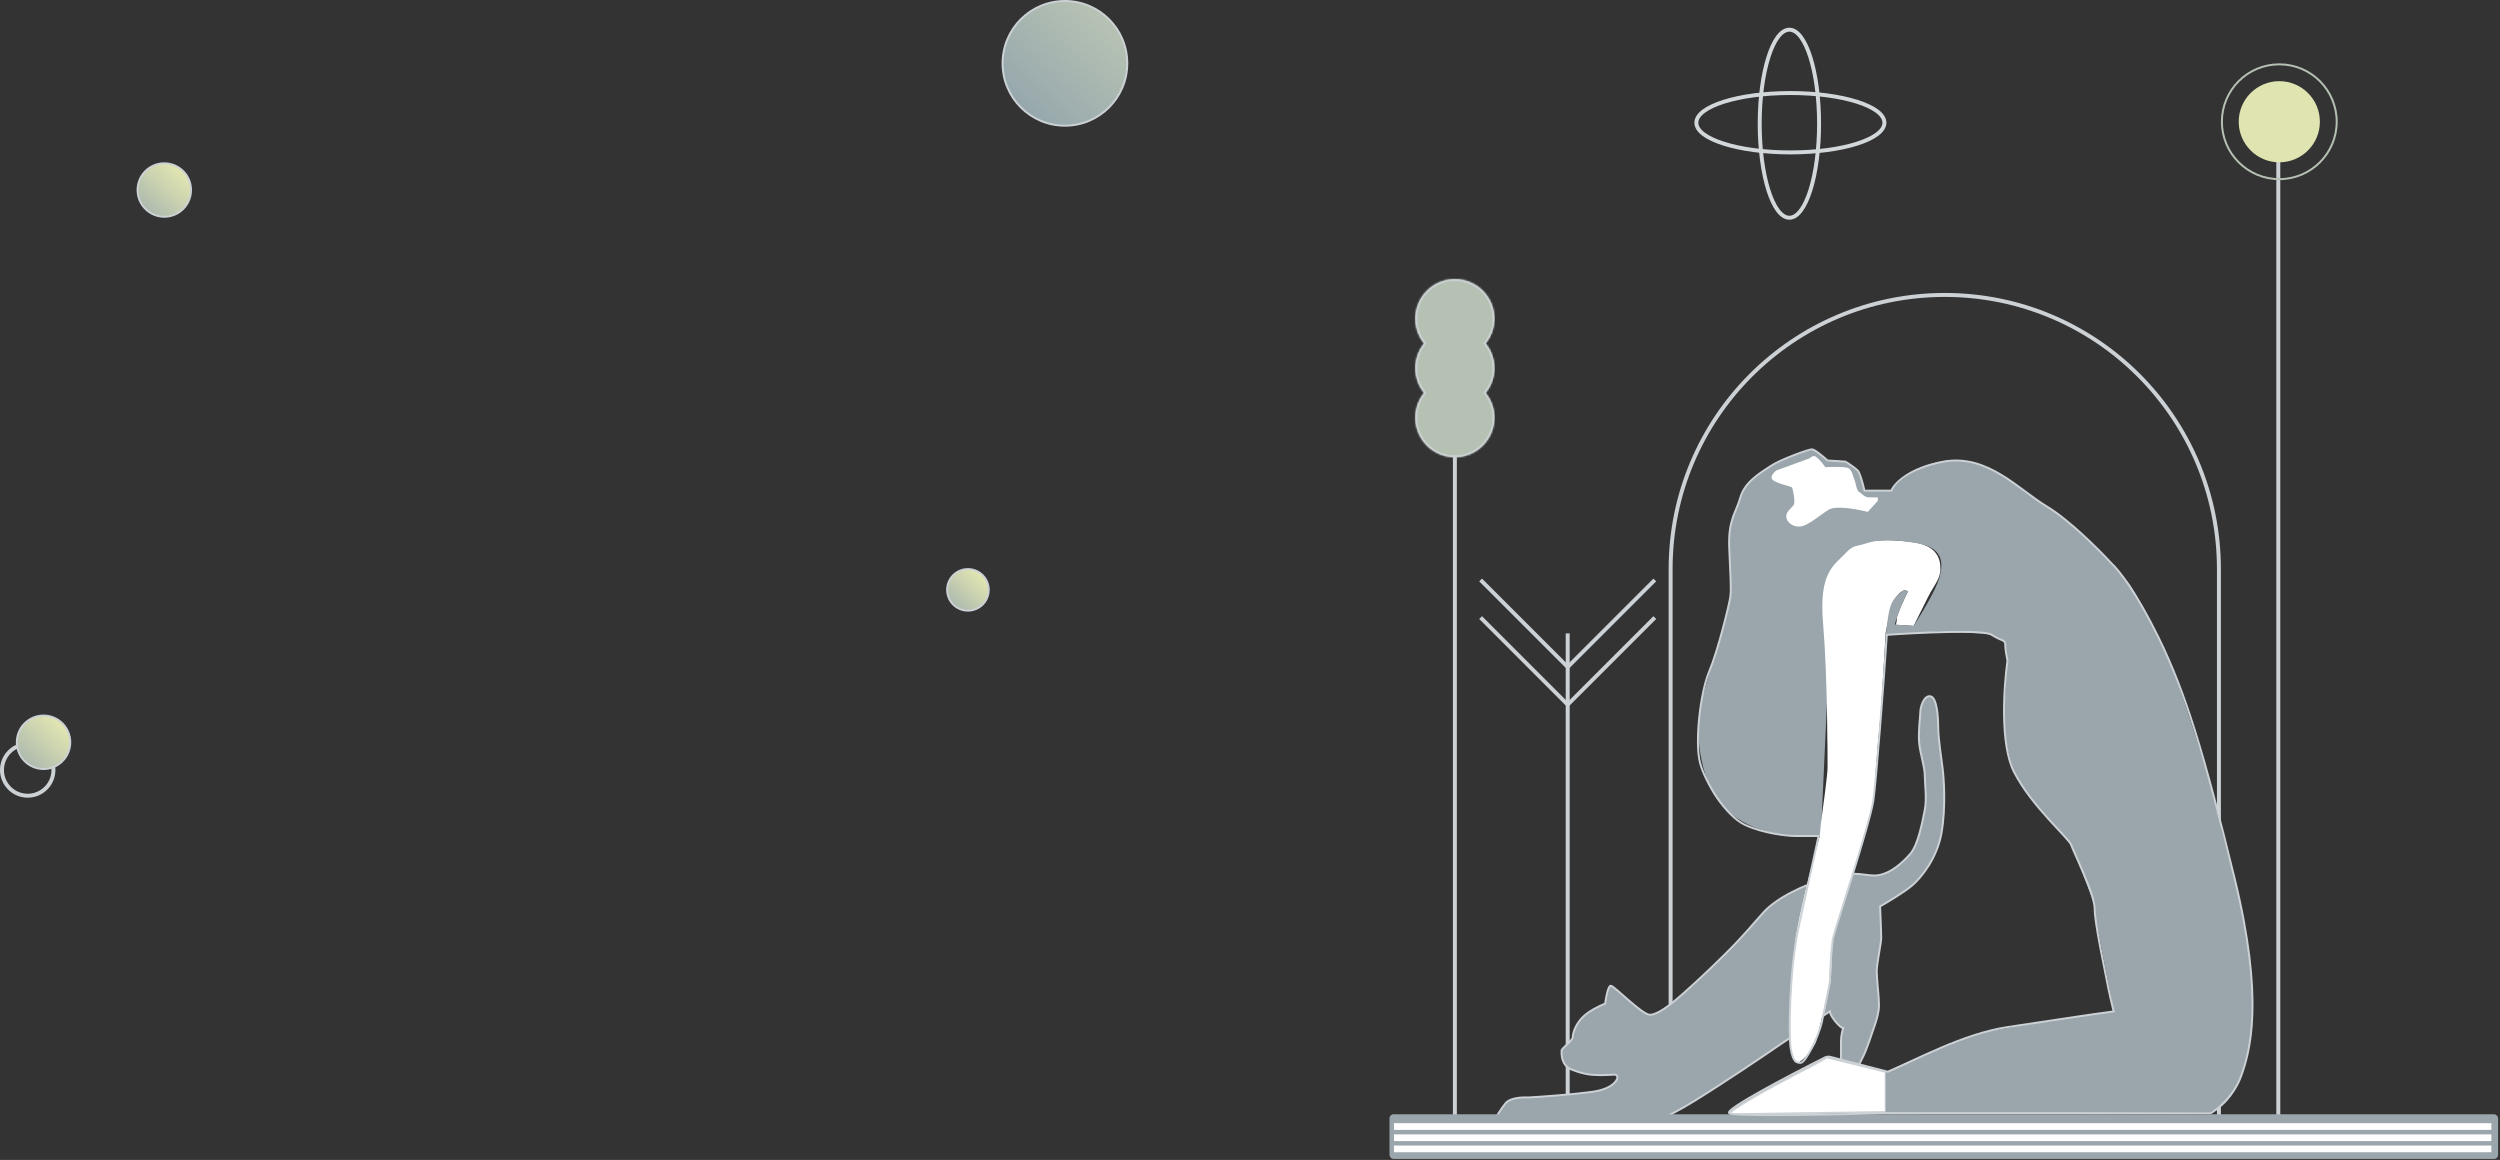 <svg width="1263" height="586" viewBox="0 0 1263 586" fill="none" xmlns="http://www.w3.org/2000/svg">
<rect x="0" y="0" width="1263" height="586" fill="#333333" stroke="none"/>
<circle cx="538" cy="32" r="31.5" fill="url(#paint0_linear_64_4)" stroke="#CCD1D5"/>
<circle cx="83" cy="96" r="13.5" fill="url(#paint1_linear_64_4)" stroke="#CCD1D5"/>
<circle cx="489" cy="298" r="10.5" fill="url(#paint2_linear_64_4)" stroke="#CCD1D5"/>
<circle cx="14" cy="389" r="13" stroke="#CCD1D5" stroke-width="2"/>
<circle cx="22" cy="375" r="13.5" fill="url(#paint3_linear_64_4)" stroke="#CCD1D5"/>
<ellipse cx="904" cy="62.5" rx="15" ry="47.5" stroke="#D2D7DA" stroke-width="2"/>
<ellipse cx="904.5" cy="62" rx="15" ry="47.5" transform="rotate(90 904.5 62)" stroke="#D2D7DA" stroke-width="2"/>
<path d="M1151 572L1151 63" stroke="#CCD1D5" stroke-width="2"/>
<circle cx="1151.5" cy="61.5" r="20.5" fill="#E0E4B1"/>
<circle cx="1151.5" cy="61.5" r="29" stroke="#B5C1B3"/>
<path d="M735 569L735 228" stroke="#CCD1D5" stroke-width="2"/>
<mask id="path-12-inside-1_64_4" fill="white">
<path fill-rule="evenodd" clip-rule="evenodd" d="M755 161C755 165.73 753.358 170.076 750.613 173.5C753.358 176.924 755 181.27 755 186C755 190.73 753.358 195.076 750.613 198.5C753.358 201.924 755 206.27 755 211C755 222.046 746.046 231 735 231C723.954 231 715 222.046 715 211C715 206.27 716.642 201.924 719.387 198.5C716.642 195.076 715 190.73 715 186C715 181.27 716.642 176.924 719.387 173.5C716.642 170.076 715 165.73 715 161C715 149.954 723.954 141 735 141C746.046 141 755 149.954 755 161Z"/>
</mask>
<path fill-rule="evenodd" clip-rule="evenodd" d="M755 161C755 165.73 753.358 170.076 750.613 173.5C753.358 176.924 755 181.27 755 186C755 190.73 753.358 195.076 750.613 198.5C753.358 201.924 755 206.27 755 211C755 222.046 746.046 231 735 231C723.954 231 715 222.046 715 211C715 206.27 716.642 201.924 719.387 198.5C716.642 195.076 715 190.73 715 186C715 181.27 716.642 176.924 719.387 173.5C716.642 170.076 715 165.73 715 161C715 149.954 723.954 141 735 141C746.046 141 755 149.954 755 161Z" fill="#B5C1B3"/>
<path d="M750.613 173.5L749.833 172.875L749.332 173.5L749.833 174.125L750.613 173.5ZM750.613 198.5L749.833 197.875L749.332 198.5L749.833 199.125L750.613 198.5ZM719.387 198.5L720.167 199.125L720.668 198.5L720.167 197.875L719.387 198.5ZM719.387 173.5L720.167 174.125L720.668 173.5L720.167 172.875L719.387 173.5ZM751.394 174.125C754.276 170.53 756 165.965 756 161H754C754 165.494 752.441 169.622 749.833 172.875L751.394 174.125ZM756 186C756 181.035 754.276 176.47 751.394 172.875L749.833 174.125C752.441 177.378 754 181.506 754 186H756ZM751.394 199.125C754.276 195.53 756 190.965 756 186H754C754 190.494 752.441 194.622 749.833 197.875L751.394 199.125ZM749.833 199.125C752.441 202.378 754 206.506 754 211H756C756 206.035 754.276 201.47 751.394 197.875L749.833 199.125ZM754 211C754 221.493 745.493 230 735 230V232C746.598 232 756 222.598 756 211H754ZM735 230C724.507 230 716 221.493 716 211H714C714 222.598 723.402 232 735 232V230ZM716 211C716 206.506 717.559 202.378 720.167 199.125L718.606 197.875C715.724 201.47 714 206.035 714 211H716ZM714 186C714 190.965 715.724 195.53 718.606 199.125L720.167 197.875C717.559 194.622 716 190.494 716 186H714ZM718.606 172.875C715.724 176.47 714 181.035 714 186H716C716 181.506 717.559 177.378 720.167 174.125L718.606 172.875ZM714 161C714 165.965 715.724 170.53 718.606 174.125L720.167 172.875C717.559 169.622 716 165.494 716 161H714ZM735 140C723.402 140 714 149.402 714 161H716C716 150.507 724.507 142 735 142V140ZM756 161C756 149.402 746.598 140 735 140V142C745.493 142 754 150.507 754 161H756Z" fill="#CCD1D5" mask="url(#path-12-inside-1_64_4)"/>
<path d="M792 583L792 320" stroke="#CCD1D5" stroke-width="2"/>
<path d="M748 293L792 337L836 293" stroke="#CCD1D5" stroke-width="2"/>
<path d="M748 312L792 356L836 312" stroke="#CCD1D5" stroke-width="2"/>
<path d="M844 287.5C844 211.009 906.009 149 982.5 149C1058.99 149 1121 211.009 1121 287.5V571H844V287.5Z" stroke="#CCD1D5" stroke-width="2"/>
<path d="M804.163 551.63C814.099 550.275 816.96 546.172 817.148 544.291C817.148 544.102 817.035 543.613 816.583 543.161C816.019 542.597 813.76 543.161 808.679 543.161C803.598 543.161 799.646 542.597 794 540.339C788.355 538.08 788.919 531.87 788.919 530.741C788.919 529.612 794.565 525.66 794.565 523.966C794.565 522.272 795.694 517.756 799.646 513.804C802.808 510.642 808.491 507.97 810.938 507.029C811.314 504.018 812.406 497.996 813.76 497.996C815.454 497.996 829.569 512.674 833.521 512.674C837.473 512.674 843.683 507.593 847.07 504.77C850.458 501.948 861.749 491.785 871.912 481.623C882.074 471.461 884.897 467.509 891.107 460.734C897.317 453.959 910.303 447.184 924.417 443.232C938.531 439.28 943.048 443.232 949.258 442.103C955.469 440.974 961.114 435.892 965.066 431.376C969.007 426.872 971.264 415.07 972.396 409.148L972.406 409.098C973.535 403.193 972.406 396.372 972.406 391.856C972.406 387.339 970.147 381.129 969.583 375.483C969.018 369.837 970.147 361.933 970.147 359.675C970.147 357.417 971.841 351.206 975.229 351.771C978.616 352.335 979.181 362.498 979.181 367.579C979.181 372.66 980.874 383.952 981.439 388.468C982.004 392.985 983.133 407.664 980.874 420.649C978.616 433.634 970.712 443.232 966.195 447.184C962.582 450.345 953.775 455.652 949.823 457.911C950.011 462.239 950.387 471.461 950.387 473.719C950.387 476.542 948.129 486.704 948.129 490.656C948.129 494.608 949.258 503.641 949.258 507.593C949.258 511.545 948.129 514.933 947 518.32C945.871 521.708 943.048 530.176 941.354 533.564L938.531 539.209H930.063V531.87V526.224C930.063 523.063 930.816 520.39 931.192 519.449C930.816 519.449 929.498 518.772 927.24 516.062C924.982 513.352 924.417 511.545 924.417 510.981L899.011 527.918C891.107 533.375 871.46 546.662 856.104 556.147C840.747 565.631 835.402 566.497 834.65 565.744H755.045C755.986 564.051 758.432 559.986 760.691 557.276C762.949 554.566 769.159 554.265 771.982 554.453C778.569 554.077 794.226 552.985 804.163 551.63Z" fill="#9AA5AC" stroke="#CCD1D5"/>
<path d="M874.17 561.792C884.897 553.888 911.206 540.677 917.078 537.516C921.263 535.262 922.637 534.404 922.877 534.166L922.723 534.128C922.885 534.074 922.973 534.07 922.877 534.166L952.646 541.468V561.792C927.24 562.169 876.202 562.922 875.299 562.922C874.396 562.922 874.17 562.169 874.17 561.792Z" fill="white" stroke="#CCD1D5"/>
<path d="M925.546 299.265L936.838 276.118L952.5 248H942L940.5 243L938.5 237.5C937.371 236.371 932.715 233.443 930.5 233C927.677 232.435 924.982 232.081 923.288 232.646L916.513 227L909.738 228.694C905.41 230.199 895.285 234.339 889.413 238.856C883.542 243.373 881.941 244.865 881 247.5L875.299 260.874C874.734 263.321 873.605 268.891 873.605 271.601C873.605 274.989 874.734 298.136 873.605 304.347C872.476 310.557 867.395 328.623 866.266 331.446C865.137 334.269 860.62 350.077 859.491 354.594C858.362 359.11 855.539 375.483 862.878 395.243C870.218 415.003 891.107 420.084 897.317 421.213C902.286 422.117 914.443 422.343 919.9 422.343L925.546 299.265Z" fill="#9AA5AC"/>
<path d="M943.612 258.616L948.693 252.97V251.277H944.177C941.919 251.277 940.225 249.018 939.096 248.454C937.967 247.889 937.402 243.373 936.837 242.243C936.273 241.114 935.708 237.727 934.015 236.598C932.66 235.694 925.546 235.845 922.159 236.033L920.465 233.775C919.524 232.646 917.416 230.387 916.513 230.387C915.609 230.387 914.631 231.14 914.255 231.517L897.317 237.727C896.753 238.291 894.607 239.872 895.059 241.679C895.624 243.937 904.657 245.631 905.221 246.196C905.786 246.76 906.915 252.97 906.35 254.664C905.786 256.358 902.398 258.052 902.398 260.874C902.398 263.697 905.786 266.52 909.738 265.956C913.69 265.391 919.336 260.31 923.852 257.487C927.465 255.229 938.531 257.299 943.612 258.616Z" fill="white"/>
<path d="M963.937 298.701L962.243 298.136C961.679 298.325 960.324 298.927 959.421 299.83C958.291 300.959 956.033 304.911 955.469 306.605C955.017 307.96 953.398 315.826 952.646 319.59L950.387 357.417C949.446 367.203 947.564 387.791 947.564 391.856C947.564 395.921 946.435 404.088 945.871 407.664C943.236 416.885 937.628 436.344 936.273 440.409C934.579 445.49 926.675 470.896 926.111 473.719C925.659 475.977 925.17 488.586 924.982 494.608L923.288 503.077C921.594 509.663 918.094 523.401 917.642 525.66C917.077 528.483 910.867 536.387 908.044 536.951C905.221 537.516 904.092 526.224 904.092 521.143C904.092 516.062 905.221 491.221 906.915 475.977C908.27 463.782 915.76 435.14 919.336 422.343L919.9 416.132C921.03 408.04 923.288 391.065 923.288 387.904C923.288 383.952 923.288 341.609 921.029 315.074C918.771 288.539 926.675 285.716 932.886 278.941C939.096 272.166 953.775 272.166 966.195 273.86C978.616 275.553 980.31 282.328 980.31 287.409C980.31 292.491 976.922 295.878 974.099 301.524L966.76 316.203L957.727 315.638C957.915 315.262 958.291 314.057 958.291 312.251C958.291 310.444 962.055 302.465 963.937 298.701Z" fill="white"/>
<path d="M953.775 312.251C953.323 314.961 953.022 318.461 952.646 320.719L957.162 320.155V317.332L957.5 314.5L958.856 310.557L960.55 306.04C960.926 304.911 963.937 298.701 963.937 298.701L962.244 298.136C961.679 298.136 961.001 298.249 958.291 300.959C954.904 304.347 954.339 308.863 953.775 312.251Z" fill="#9AA5AC"/>
<path d="M952.646 541.468V562.357V562.922L1116.94 561.792L1120.32 560.099C1121.45 559.534 1126.07 557.102 1130.5 548C1140 528.5 1138.13 498.098 1137 488.5C1135.87 478.902 1132.18 455.088 1127.66 439.28C1123.15 423.472 1119.19 404.841 1114.68 389.597C1110.16 374.354 1102.82 351.771 1098.31 339.915C1093.79 328.059 1080.94 301.845 1075.16 294.184C1072 290 1057.09 274.989 1050.32 268.214C1044.9 262.794 1029.24 252.406 1022.09 247.889C1017.95 243.561 1005.83 234.452 990.472 232.646C975.116 230.839 959.42 241.679 955.468 247.889H952.081L936.273 276.118C936.649 275.93 938.983 275.779 943.048 274.424C948.129 272.73 955.468 272.166 968.454 274.424C981.439 276.683 982.003 284.022 979.745 291.926C977.939 298.249 970.336 310.745 966.76 316.203L957 315.5L956.598 320.719L980.5 319L1004.02 320.155L1012.5 324L1013.5 328L1014 334.5C1013.62 340.899 1012.49 356.4 1012.49 363.627C1012.49 372.66 1014.75 382.258 1017.57 390.162C1019.83 396.485 1037.71 417.261 1046.36 426.859L1058.22 456.782V460.734C1058.41 462.427 1058.9 466.154 1059.35 467.509C1059.8 468.863 1065.18 497.055 1067.82 510.981C1065.75 511.357 1060.59 512.223 1056.53 512.674C1051.45 513.239 1022.09 517.756 1006.84 520.578C994.65 522.837 965.631 535.446 952.646 541.468Z" fill="#9AA5AC"/>
<rect x="701.975" y="562.921" width="560.057" height="22.583" rx="2" fill="#9AA5AC"/>
<rect x="704.233" y="567.438" width="554.412" height="3.387" fill="white"/>
<rect x="704.233" y="573.084" width="554.412" height="3.387" fill="white"/>
<rect x="704.233" y="578.73" width="554.412" height="3.387" fill="white"/>
<path d="M1017.57 390.162C1010.35 376.16 1012.3 347.442 1014.18 333.704C1013.81 332.011 1013.06 328.059 1013.06 325.8C1013.06 322.978 1011.36 324.107 1006.28 320.719C1002.22 318.009 969.395 319.59 953.21 320.719C951.705 344.62 947.79 394.791 946.435 404.276C944.742 416.132 927.24 468.638 926.111 473.719C925.207 477.784 924.605 490.468 924.417 496.302C923.664 500.254 921.82 509.739 920.465 516.062C918.771 523.966 911.996 536.951 909.738 536.951C907.48 536.951 905.786 536.387 904.657 529.612C903.528 522.837 904.092 488.962 908.609 468.638C912.222 452.378 916.889 430.999 918.771 422.343H914.255H906.915C903.528 422.343 891.107 421.213 881.509 416.697C871.912 412.18 861.749 395.808 858.926 385.645C856.103 375.483 858.926 350.077 863.443 339.35C867.96 328.623 873.605 305.476 874.17 301.524C874.734 297.572 874.17 290.797 873.605 276.683C873.041 262.568 876.993 259.181 879.251 251.277C881.509 243.373 889.413 238.856 894.495 235.469C899.576 232.081 913.69 227 915.384 227C916.739 227 921.218 230.764 923.288 232.646L932.321 233.21C935.144 234.904 937.817 237.013 938.531 237.727C939.66 238.856 941.166 244.502 941.919 247.889H955.469C956.974 244.314 964.389 236.372 982.003 233.21C1004.02 229.258 1019.83 247.325 1033.94 255.793C1045.24 262.568 1060.48 277.812 1066.69 284.587C1069.89 287.409 1079.11 298.814 1090.4 321.848C1104.52 350.642 1113.55 381.129 1128.79 443.232C1144.04 505.335 1136.7 531.305 1132.18 543.726C1128.57 553.663 1120.51 560.287 1116.94 562.357H952.081C927.052 563.11 876.315 564.164 873.605 562.357C870.962 560.595 903.917 543.289 921.955 534.231C922.819 533.798 923.803 533.697 924.739 533.94L953.775 541.468C967.889 535.446 991.972 522.217 1014.18 518.885C1036.77 515.497 1054.83 512.674 1067.82 510.981C1067.25 508.722 1065.33 500.706 1064.43 495.737C1063.3 489.527 1058.22 466.379 1058.22 459.04C1058.22 451.7 1047.49 430.247 1046.36 426.859C1045.24 423.472 1026.6 407.664 1017.57 390.162Z" stroke="#CCD1D5"/>
<defs>
<linearGradient id="paint0_linear_64_4" x1="560.634" y1="15.61" x2="509.902" y2="69.463" gradientUnits="userSpaceOnUse">
<stop stop-color="#B5C1B3"/>
<stop offset="0.78" stop-color="#97A8AD"/>
<stop offset="1" stop-color="#97A8AD"/>
</linearGradient>
<linearGradient id="paint1_linear_64_4" x1="92.902" y1="88.829" x2="58.5" y2="126.5" gradientUnits="userSpaceOnUse">
<stop stop-color="#E0E4B1"/>
<stop offset="0.721" stop-color="#97A8AD"/>
<stop offset="1" stop-color="#97A8AD"/>
</linearGradient>
<linearGradient id="paint2_linear_64_4" x1="496.78" y1="292.366" x2="469.75" y2="321.964" gradientUnits="userSpaceOnUse">
<stop stop-color="#E0E4B1"/>
<stop offset="0.721" stop-color="#97A8AD"/>
<stop offset="1" stop-color="#97A8AD"/>
</linearGradient>
<linearGradient id="paint3_linear_64_4" x1="31.902" y1="367.829" x2="-2.5" y2="405.5" gradientUnits="userSpaceOnUse">
<stop stop-color="#E0E4B1"/>
<stop offset="0.721" stop-color="#97A8AD"/>
<stop offset="1" stop-color="#97A8AD"/>
</linearGradient>
</defs>
</svg>
